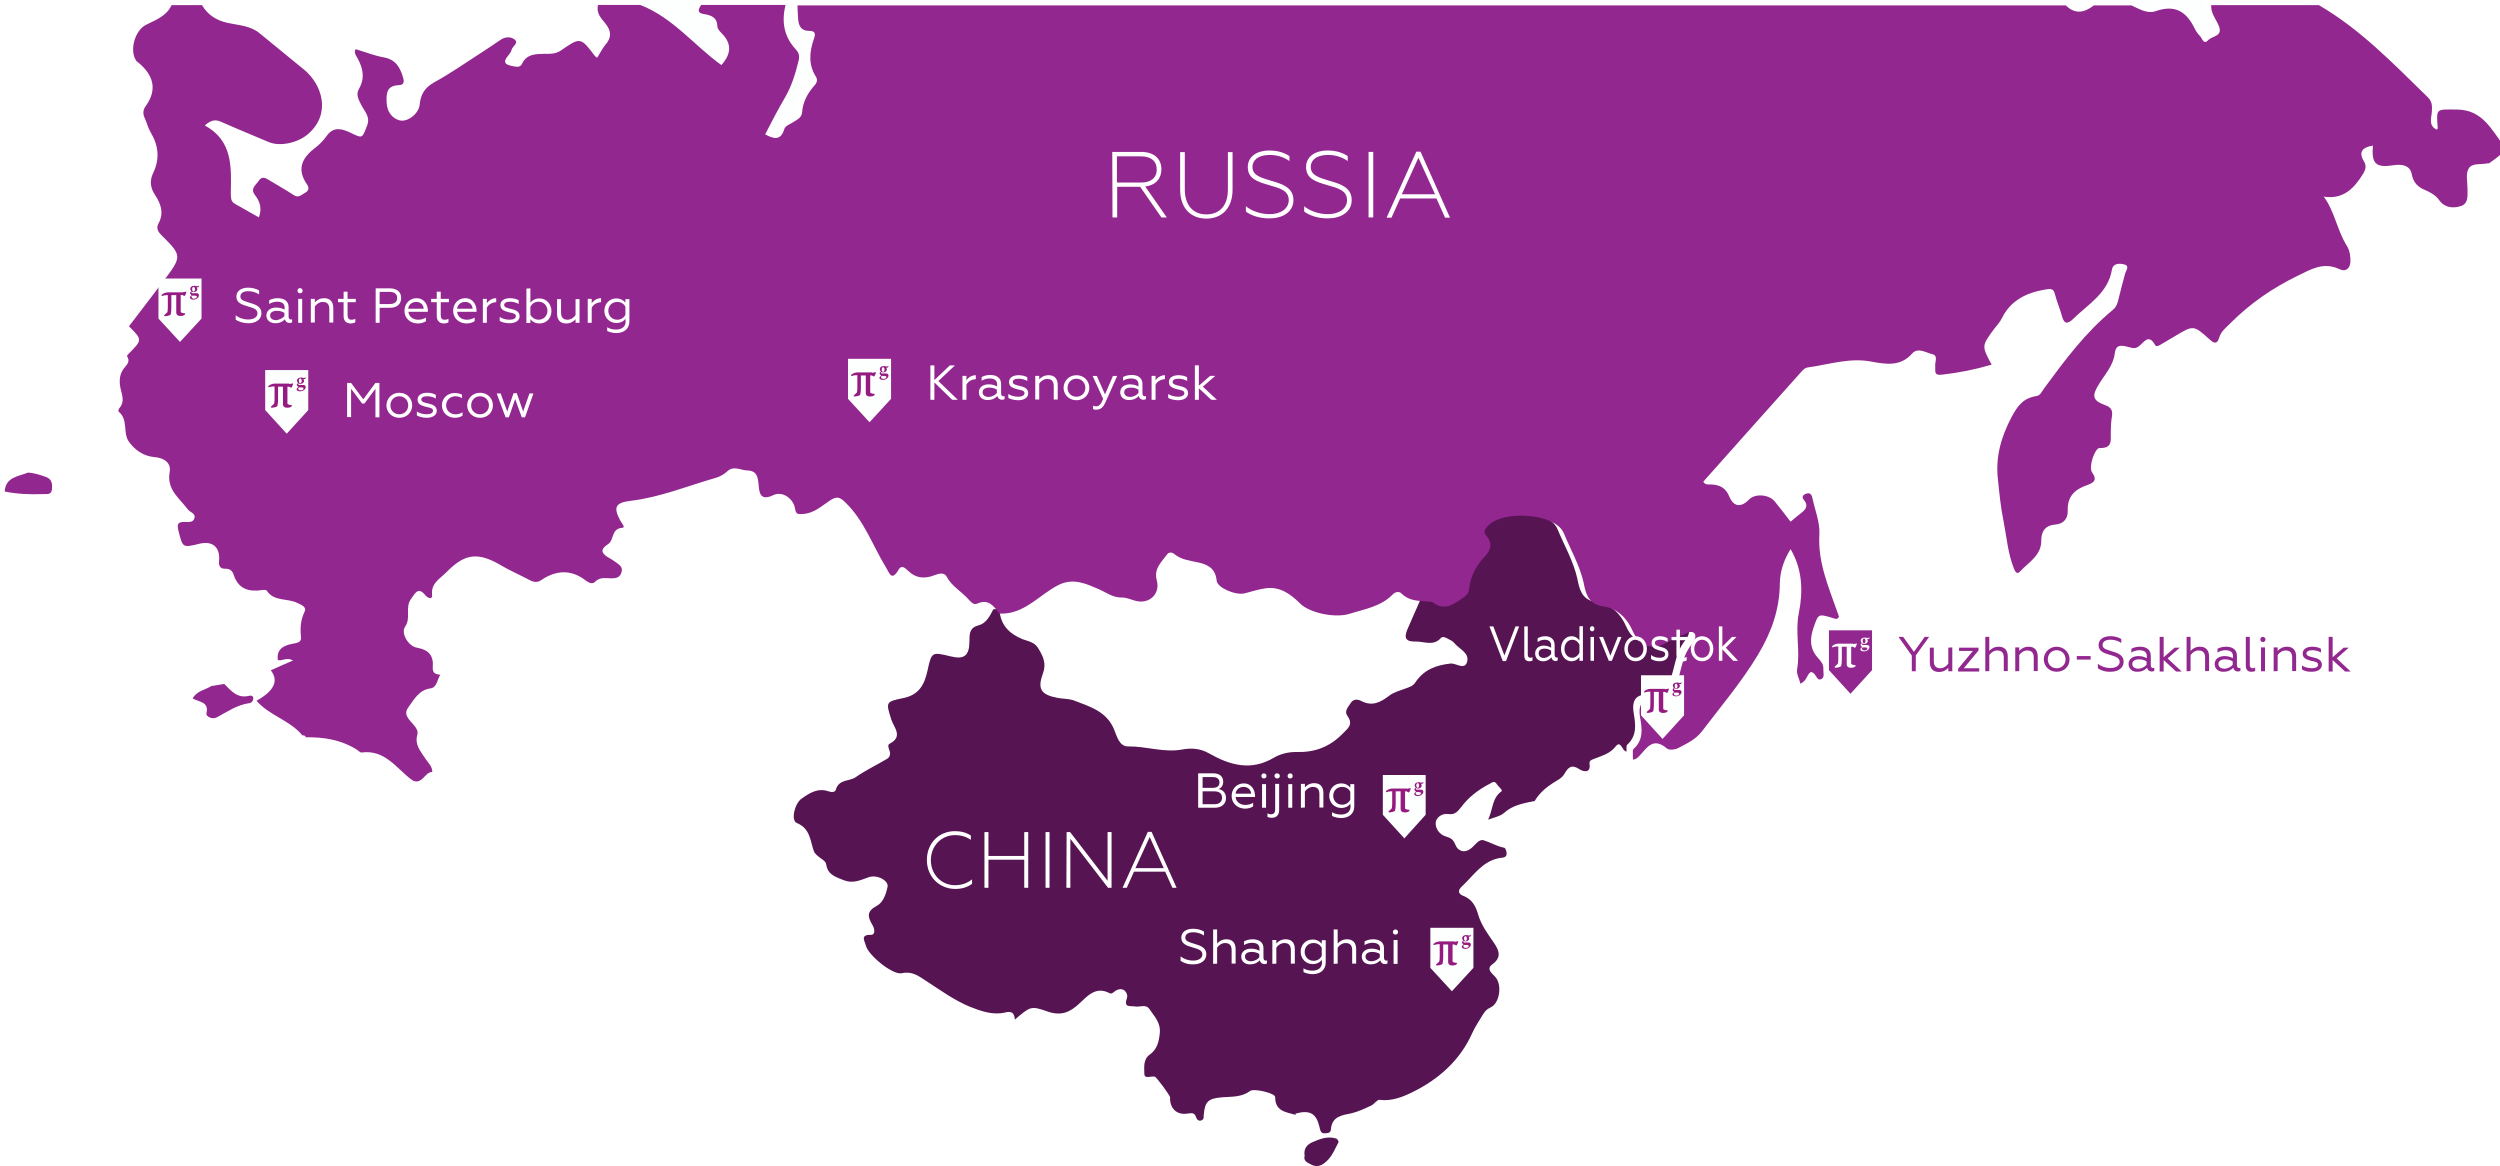 <svg width="1068.1" height="498.18" version="1.1" viewBox="0 0 1068.1 498.18" xml:space="preserve" xmlns="http://www.w3.org/2000/svg"><filter id="dropshadow" height="130%">
  <feGaussianBlur in="SourceAlpha" stdDeviation="3"/> <!-- stdDeviation is how much to blur -->
  <feOffset dx="2" dy="2" result="offsetblur"/> <!-- how much to offset -->
  <feComponentTransfer>
    <feFuncA type="linear" slope="0.5"/> <!-- slope is the opacity of the shadow -->
  </feComponentTransfer>
  <feMerge> 
    <feMergeNode/> <!-- this contains the offset blurred image -->
    <feMergeNode in="SourceGraphic"/> <!-- this contains the element that the filter is applied to -->
  </feMerge>
</filter> <path class="st1" d="m338.2.2c.1 2 .1 4 .3 5.9.2 2.9 1.3 5 4.7 5 2.7 0 2.8 1.3 2 3.5-1.9 5.4-2.4 10.9.9 16.1 1.2 1.9-.2 3.2-1.2 4.4-2.6 3.2-4.5 6.6-4.7 10.7-.1 2.3-1.8 3-3.3 4s-3.8 1.8-4.3 3.2c-1.6 5-4.4 4.5-8.2 2.3 2.8-5.2 5.4-10.5 8.4-15.6s4.6-10.6 6-16.3c.5-2-.3-3.3-1.4-4.5-5.1-5.5-6-11.9-4.3-18.9 1.8.2 3.5.2 5.1.2z" style="fill:#fdfefe"/> <path class="st1" d="m297.2.2c-1.3 1.8-1.9 3.4 1.1 3.9 3.2.5 5.7 1.4 5.8 5.3 0 1 1 2.1 1.8 2.9 4.4 4.4 4.2 8.8-.1 13.6-11.5-8.3-20.6-20.3-34.6-25.7h26z" style="fill:#fdfefe"/> <path class="st1" d="m942.2.2c-.2 3.3 2 5.8 3.2 8.7 2 4.7-2.7 4.4-4.4 6.2-2 2.2-2.6-.6-3.5-1.6s-1.7-2.1-2.3-3.2c-3.4-7.4-8.4-10.6-16.8-7.5-3.4 1.2-7-1-10.3-2.5 11.4-.1 22.7-.1 34.1-.1z" style="fill:#fdfefe"/> <path class="st1" d="m892.2.2c-4 3.1-8 4-12 0h12z" style="fill:#fdfefe"/> <path class="st2" d="m557.4 493.8c-.6-3.1 1.2-4.9 3.3-5.8 3.2-1.4 6.5-2.7 10.1-1.6.5.1 1.2 1.3 1.1 1.5-1.4 2.7-2.6 5.7-4.7 7.8-1.7 1.7-4 3.5-7.1 1.8-1.8-.9-3.3-1.6-2.7-3.7z" style="fill:#561453"/> <g id="China" transform="translate(-582.8 .1)"> <path class="st2" d="m1136.3 476.2c-4-1.2-8.7-1.4-8.7-7.6 0-1.7-9.1-3.8-10.7-2.6-3.6 2.7-7.8 2.4-11.9 2.7-5.9.5-7.4 1.7-7.9 7.4-.1 1 .2 2.1-1.1 2.5-1.2.4-1.9-.5-2.2-1.4-.7-2.2-2-1.7-3.9-1.5-4.5.6-7.4-2.4-7.2-7 0-.8-5.8-8.6-6.5-8.8-1.6-.4-4.5 1.2-4.5-1.3 0-2.7-.6-6.1 2.4-8.2 3-2.2 3.8-5.2 4.2-9 .5-4.7-2.4-7.3-4.5-10.5-1.5-2.1-4.1-.6-6.1-1s-5 .8-3.4-3.7c.6-1.5-1.2-5.2-4.9-3-.8.5-1.6 1.6-2.6 1-5.7-3-9.3 1.1-12.6 4.2-4.3 4.1-8.1 5.7-14 3.6-7.1-2.5-7.3-2-13.8 3.5-.3-2.7-1.1-3.8-4.3-3-5.1 1.2-10.2-.6-15-2.5-6.7-2.8-12.6-7.1-18.6-11-3.1-2-5.9-4.3-10.4-3.3-3.9.9-14.5-7.8-15.4-11.9-.4-1.8-2.6-4.6 2.2-4.5 2.1 0 1.5-2.8.7-4.1-2.1-3.5-2.7-5.9 1.8-8.3 2.7-1.4 3.9-4.9 4.6-8 .6-2.8-4.5-5.5-8.1-4.2-3.4 1.2-6.6 2.8-10.5 1.3-3.5-1.4-6.9-2.3-7.6-6.7-.2-1.4-1.5-2.1-2.6-2.9-1-.8-2.3-1.7-2.7-2.9-1.6-4.5-1.5-9.6-7.3-12-2.6-1.1-.9-8.4 2.1-10.4 3.4-2.4 6.9-4.7 11.5-3.1 1.1.4 2.8.5 3.1-.7 1.3-4.6 5.8-3.5 8.4-5.3 4.3-3 9-5.2 13.5-7.9 1.2-.7 1.6-2.1 1-3.6-.3-.9-.9-2.3 0-2.8 6.1-3.1 1.8-7.1.8-10.4-2.3-7.3-2.5-7.6 4.9-9.1 6.9-1.3 9.3-5.8 10.6-11.9 1.7-7.9 1.9-7.9 9.7-6 6 1.5 8.2-.2 8.2-6.7 0-3.2.1-5.6 4.1-6.6 3-.8 4.7-4 6.1-6.8.9 0 1.7-.1 2.6-.1.3 6.6 4 10.5 9.9 12.9 2.4.9 5.1 1.2 6.7 3.9 2.1 3.5 3.6 6.5 1.9 11-2.4 6.6-.5 8.9 6.5 10.2 2.3.4 4.7.3 6.9 1.1 6.8 2.6 14 4.7 17.1 12.4 1.2 3 2.3 7.3 6 7.2 7.8-.1 15.4 2.8 23.2 1.3 3.8-.7 7.7-.4 11.2 1.6 9 5.1 18 7.8 27.9 1.9 2.7-1.6 6.4-2.5 9.6-2.4 7.8.2 14.1-2.1 19.7-7.8 2.5-2.5 4.6-4 2.1-7.6-1.5-2 .2-3.7 1.3-5.4 1.1-1.9 3-1.8 4.4-1.1 4.8 2.6 8.4.7 12.2-2.2 1.9-1.5 4.5-2.1 6.8-3 1.6-.6 3.2-1 4.2-2.5 3.6-5.5 8.8-7.5 15.1-8.2 2.4-.3 6.3 3.2 7.2-1.1.7-3.6-3.6-5.2-5.6-7.7-.7-.9-1.9-1.3-2.9-1.9-.9-.5-2.1-1-2.8-.2-3.2 3.6-7.2 1.4-10.8 1.5-4.1.1-5.1-1.4-3.5-5.2 2-4.6 4-9.1 6-13.7.7 0 1.5-.2 1.9.2 5.3 4.3 9.4.9 13.6-2.1 1.3-.9 2.1-1.9 2.2-3.6.5-5.5 3.2-10 6.9-14 2.6-2.7 3.1-5.6.6-8.4-1.5-1.7-1.1-2.6.2-4.1 6.2-7.3 29.1-5.9 32.7 2.8 2.9 7 6.8 13.7 8.5 21.2l.3 1.5c1 4.5 2.5 7.9 8.2 8.6 5.8.8 10.1 5 12.4 10.4 2.9 6.6 8.4 8.8 14.7 5 1.9-1.1 3.6-2.4 5.8-2.9 2-.4 4.3-2.7 5.9-1 1.3 1.4-.6 4-1.6 5.3-4.4 5.8-4 13.2-7.3 19.4-1.7 3.2-3.7 3.8-6.7 3.4-6.3-.8-8.6 1.8-7.6 7.8.8 4.8 1.5 9.6-2.8 13.5-.5.5-.2 1.9-.3 2.9-1.9-.1-2.3-5.2-4.7-2.1-2.3 2.9-5.3 3.7-8.3 4.9-1.2.5-3 .8-2.8 2.3.8 4.6-3.1 3.3-4.2 2.5-3.4-2.3-4.9-.9-6.5 1.9-1.1 2-3.2 2.8-5 4-3.1 2-5.8 4.4-7.7 7.6-4.7 1-9.4 1.7-13.2 5.2-1.6 1.4-4.1 1.8-6.7 2.8 2.1-4.4 1.6-9.2 5.7-12.1.7-.5-1.3-2-2-3.1-.9-1.5-1.9-.8-2.9-.2-4.8 2.5-9 5.6-12.3 10-1.4 1.8-2.7 3.4-5.3 3-3.1-.5-5.5 1.7-5.6 3.7-.2 2.3 1.5 5.1 4.4 5.9 2 .6 3.1 1.2 4 3.5 1 2.6 3.8 4 6.9 1.4 1.6-1.3 3.1-3.9 5.2-3.3 2.9.9 5.6 2.6 8.8 3.2.5.1 1.1 1.7 1 2.6-.1 1.8-1.9 1.6-3.1 1.8-7.4 1.4-11.1 7.6-16.1 12.2-1.7 1.6-1.6 3.1.8 4 3.6 1.4 5.2 4.3 6.2 7.8 1.3 4.6 4.1 8.3 6.7 12.1 2.2 3.2 3.6 6.3-.6 9.3-2.7 2-.3 3.7 1.1 5.2 3.2 3.2 2.2 11.5-2 13.3-1.6.7-2.3 1.7-3.1 2.9-1.5 2.6-3.3 5.1-4.5 7.8-5.2 11.7-14.2 19.7-25.2 25.2-4.2 2.1-9.1 4.2-14.5 3.5-1.1-.1-2.2 1.8-3.5 2.4-2.7 1.3-5.5 2.6-8.3 3.3-4.3.9-8.6 1.3-9 7.1-.1 1.5-1.8 1.5-2.8 1.5-1.7 0-1.8-1.7-2.1-2.9-1.4-5.7-4.1-7.2-10.3-5.5.4.5.2.5.1.5z" style="fill:#561453"/> <g> 	<g> 		<path class="st0" d="m978.8 367.3c0-7.2 5.2-12.3 12-12.3 2.6 0 4.9.6 6.8 1.9v1.8c-2-1.3-4.1-2-6.8-2-5.7 0-10.3 4.5-10.3 10.7s4.6 10.7 10.3 10.7c2.9 0 5.3-.9 7.3-2.5v1.9c-2 1.5-4.4 2.2-7.3 2.2-6.7-.1-12-5.2-12-12.4z" style="fill:#ffffff"/> 		<path class="st0" d="m1003.4 355.4h1.7v10.2h15.3v-10.2h1.7v23.8h-1.7v-12h-15.3v12h-1.7z" style="fill:#ffffff"/> 		<path class="st0" d="m1029.5 355.4h1.7v23.8h-1.7z" style="fill:#ffffff"/> 		<path class="st0" d="m1038.5 355.4h1.5l16 20.8v-20.8h1.7v23.8h-1.5l-16.1-20.9v20.9h-1.7z" style="fill:#ffffff"/> 		<path class="st0" d="m1073.2 355.3h1.6l10.7 23.9h-1.8l-3.1-6.9h-13.3l-3.1 6.9h-1.8zm6.8 15.5-6-13.3-6.1 13.3z" style="fill:#ffffff"/> 	</g> </g> </g> <g id="Russia" style="filter:url(#dropshadow)" transform="translate(-582.8 .1)"> <path class="st5" d="m635 150c.2-.3.4-.5.6-.8 6.1-6.1 6.1-6.1.3-11.9 5.4-7.1 10.9-14.2 16.3-21.4 6-8.1 5.9-9.2-1.1-16.2-1.7-1.8-4.1-3.4-2.6-6.3 2.4-4.4 1.1-8.3-1.4-12.1-2-3-2.5-6-.9-9.4 2.9-6 2.4-11.7-1-17.4-1.1-1.8-1.6-4-2.5-6-.9-1.8-.9-3.6.3-5.2 5.2-7.2 3.3-13.3-3-18.6-.3-.2-.6-.4-.8-.6-3.3-4.2-.9-13 3.8-15.5 4.1-2.1 8.9-3.7 11.1-8.5h13c2.5 4.2 6.1 6.5 11 7.6 4.6 1 9.6 1.1 13.6 4.4 6.4 5.3 12.9 10.5 19.3 15.8 7.1 6 11.6 18.3 1.5 27.2-4.2 3.7-11.8 5.6-16.9 3.5-6.7-2.9-13.5-5.6-20.2-8.6-2.4-1.1-4.3-1-7.1 1.5 12.1 6.6 11.3 18 11.1 29.2 0 .5.1 1 .1 1.5 0 1.3.6 2.2 1.7 2.8 3.4 1.9 6.8 3.9 10.2 5.8 1.4-3.8.5-6.8-1.7-9.6-2.1-2.7.4-4.2 1.6-6 1.4-2.3 3.1-1.2 4.7-.2 3.4 2.1 6.9 4 10.2 6.2 2.2 1.5 3.3-.1 4.9-.9 1.8-1 1.8-2.3.8-3.7-4.4-6.4-2.1-11.2 3.4-15.4 2-1.5 3.8-3.4 5.2-5.4 2.9-4 6.6-2.8 9.8-1.3 5.5 2.6 5.1 2.8 7.4-3.1 1.3-3.6-1-5.7-2.3-8.2-1.2-2.4-2.8-4.7-1.2-7.4 2.6-4.6 1.7-8.8-.7-13.1-.5-1-1.6-2.1-.8-3.8 4.1 1.2 8 2.8 12 3.5 5.1.9 7 4.2 8.3 8.6.6 2.1.3 3.2-1.9 3.3-5.2.2-5.3 3.6-5.1 7.6.2 3.8 2.3 6.5 5.4 7.4 3.6 1 8.4-3 8.7-6.7.4-4.2 2-7.1 6-9.4 7.3-4 14.1-8.8 21.1-13.3 2.5-1.6 5-3.3 7.5-5 2-1.4 4.5-1.4 6.1 0 1.6 1.5-1 2.7-1.4 4.2-.2.8-.7 1.6-1.2 2.2-3.3 3.7-1 4.4 2.4 5 1.6.3 2.7.1 3.3-1.3 2-4 5.6-4 9.3-4.1 2.4 0 4.8.2 7.2-1.4 8.4-5.8 8.4-5.8 14.7 2.5.2.2.5.4.8.6 1.2-1.8 2.1-3.8 3.5-5.5 2.7-3.1 2.7-5.8.1-9.1-1.8-2.2-4.1-4.5-3.2-8h18c14 5.4 23.1 17.4 34.7 25.7 4.3-4.8 4.5-9.2.1-13.6-.8-.8-1.8-1.9-1.8-2.9-.1-3.9-2.7-4.8-5.8-5.3-3-.4-2.4-2.1-1.1-3.9h36c-1.7 7-.8 13.4 4.3 18.9 1 1.1 1.8 2.4 1.4 4.5-1.4 5.7-3 11.2-6 16.3s-5.7 10.4-8.4 15.6c3.8 2.1 6.7 2.7 8.2-2.3.4-1.4 2.8-2.2 4.3-3.2s3.1-1.7 3.3-4c.3-4.1 2.1-7.6 4.7-10.7 1-1.2 2.4-2.5 1.2-4.4-3.3-5.2-2.8-10.6-.9-16.1.8-2.2.7-3.5-2-3.5-3.4 0-4.5-2.1-4.7-5-.2-2-.2-4-.3-5.9h541.9c4 4 8 3.1 12 0h16c3.3 1.5 6.8 3.7 10.3 2.5 8.4-3 13.3.2 16.8 7.5.6 1.2 1.4 2.3 2.3 3.2.9 1 1.5 3.8 3.5 1.6 1.7-1.8 6.4-1.5 4.4-6.2-1.2-2.8-3.4-5.3-3.2-8.7h46c17.9 10.4 32 25.2 46.6 39.4 1.8 1.8 1.8 3.6 1.7 5.8-.1 2.8-1.7 6.1 2 8 .2-.2.5-.4.5-.6-.7-8.8-.7-8 8.2-8 11.1.1 14.9 8.9 20.1 15.6 1.5 2-3.4 5.2-6.1 7.2-.2.2-.6.2-1 .2-2.8.6-6.7-.3-8.1 2.4-1.2 2.2-.4 5.5-.4 8.4 0 2.8.5 6.3-2.7 7.4-3.3 1.1-7 .9-9.4-2.5-1.5-2.1-3.7-3.3-6-4.3-3.1-1.3-5-3.1-5.7-6.7-.7-4.1-4.6-4.4-7.8-3.9-7.5 1.2-9.5-.6-8.8-8.4-4.1.7-6.5 2.4-3.8 6.8 1.1 1.8.7 3.4-.3 5.1-3.9 6.4-8.6 11.3-17.1 9.9-.1-.1-.1-.2-.2-.3 0 0-.1 0-.2.1.2 0 .3.1.5.1 4.8 6.4 5.8 14.6 10 21.2 1.3 2.1 1.5 4.5 1.5 6.7-.1 2.6-1.8 4.6-4.7 3.2-6.8-3.2-12.1 0-18 2.9-10.7 5.2-20.2 11.8-28.6 20.2-1.9 1.9-4 3.5-4.8 6.2-.9 3.1-2.4 2.3-4.2.6-6.8-6.1-6.8-6-14.8-1.2-1.9 1.1-3.7 2.2-5.6 3.3-.8.5-2.2 1.4-2.7.5-2.9-5.3-4.9-1-7.2.6-1.8 1.3-3.6.2-5.3-.1-2.7-.6-4.4-.4-4.8 3-.6 5.2-4.2 8.9-6.8 13.2-3.1 5-2.7 6.9 2.7 8.9 2.5.9 3.3 2.2 2.9 4.8-.4 2.3-.5 4.6-.5 7 0 3.3.7 6.7-4.7 6.5-2.1-.1-4.9 8.1-3.3 10.4 2.5 3.5.5 4.5-2.2 5.5-5.2 1.8-8.4 4.8-8.2 10.9.1 3.1-1.5 5.6-5.2 5.9-4.1.3-6.1 2.6-6.1 6.8.1 6.4-5.3 9.2-8.9 13.1-1.5 1.7-2.2.4-2.9-1.4-2.5-6.4-3-13.3-4.3-19.9-1.2-5.8-1.8-11.8-2.4-17.8-1.1-9.5 1.2-17.8 5.7-26.5 2.8-5.3 5.2-8.3 10.8-9.2 1.7-.3 2.2-1.9 3.1-3.1 8.9-12.1 17.8-24.1 29.5-33.7 1.2-1 1.8-2.2 2.2-3.8.9-3.9 2-7.7 3-11.6.4-1.4 2.1-3.4-.3-4-1.8-.5-4.8-.7-5.3 2.2-1.7 10.1-10.1 14.7-16.5 21-2.7 2.6-4 2.1-4.9-1.3-.8-3-2.1-5.9-2.9-9-.6-2.7-1.8-2.6-4.2-2.2-8.1 1.4-14.8 4.6-18.6 12.4-.8 1.6-2.1 3-3.2 4.4-5.4 7.3-5.4 7.3-1.1 15.3-7.1 2.1-14.2 3.5-21.4 4.3-3.5.4-2.5-1.8-2.7-3.7-.2-1.8 1.4-4.5-1.3-5.1s-6.1-3-8.5-.3c-5.1 5.8-11.4 4.6-17.5 3.5-9.4-1.8-18.2 1.3-27.2 2.5-.9.1-1.8.8-2.4 1.5-14.1 15.7-28.1 31.5-42.2 47.3.9 1.6 2.4 1.1 3.6 1.2 3.6.2 6 1.5 7.5 5.1 1.9 4.6 5.1 4.8 8.5 1.3 2.5-2.6 8.4-2.2 10.9.8 2.3 2.8 4.5 5.7 6.8 8.7 1.5-1.2 2.7-2.3 4-3.3 2.1-1.6 4-3.2 1.7-6-1-1.2-.5-2.1.8-2.6 1.7-.7 2.5.2 2.8 1.7 1.1 5.2 3.3 10.5 3 15.6-.7 11.8 3.8 22.1 7.5 32.7.3.9.7 1.8.9 2.5-.9 1.6-1.9.7-2.8.5-6.2-1.8-6-1.8-8.1 4.2-1.6 4.7-1.7 8.9 1.9 12.9 1.2 1.3 2.5 2.8 2.3 4.8-.1 1.4.7 3.4-.8 4.2-1.6.9-2.1-1.1-2.9-2-1.3-1.5-2-1.1-2.9.4-.7 1.2-1.2 2.7-3.2 3.6-.5-2.2-1.8-4.3-1.4-6.2 1.4-7.9-.9-15.9.7-23.8 1.9-9.5 1.6-18.8-3.5-27.5-2.7 4.4-4.5 9.1-4.6 14.8-.1 10.9-3.5 20.6-9.3 30.3-7.1 11.8-15.8 22-24 32.8-2.7 3.5-6.5 5.2-10.1 7.1-1.3.7-3.9 1-4.8.2-6.7-5.7-9.1 1-12.8 4.1-.5.4-1.1.5-1.7.7 0-.6-.1-1.1-.1-1.7.1-1-.2-2.4.3-2.9 4.3-3.8 3.7-8.7 2.8-13.5-1-6 1.3-8.6 7.6-7.8 3.1.4 5.1-.3 6.7-3.4 3.3-6.2 2.9-13.6 7.3-19.4 1-1.3 2.9-3.9 1.6-5.3-1.6-1.7-3.9.6-5.9 1-2.2.4-3.9 1.8-5.8 2.9-6.3 3.7-11.8 1.5-14.7-5-2.3-5.3-6.6-9.6-12.4-10.4-5.6-.8-7.2-4.1-8.2-8.6l-.3-1.5c-1.7-7.5-5.6-14.2-8.5-21.2-3.6-8.7-26.6-10.1-32.7-2.8-1.3 1.5-1.7 2.4-.2 4.1 2.4 2.8 1.9 5.7-.6 8.4-3.7 3.9-6.4 8.5-6.9 14-.2 1.7-.9 2.6-2.2 3.6-4.2 2.9-8.3 6.3-13.6 2.1-.4-.3-1.3-.1-1.9-.2-4-.3-8-.2-11.2-3.4-1-1.1-2.7-.7-3.7.3-5.1 5.3-12.1 6.3-18.7 8.4-5.9 1.8-16.8-.3-21-4.5-4-4-8.5-7.2-14.4-6.5-3.1.4-6.1 1.4-9.2 2.2-3.7 1-11.7-2.3-12-5.4-.5-5.2-3.7-6.9-7.9-7.8-3.5-.8-7.2-1.1-10.2-3.6-1-.8-2.3-.9-3.1.2-2.4 3.3-5.7 6-4.4 11 1.6 5.7-3 10.2-8.7 8.9-2.1-.5-4.2-1.6-6.3-1.5-3.9 0-6.6-2.2-9.8-3.6-5.2-2.2-10.8-5-17.3-1.7-7.6 3.9-13.4 11.2-22.5 12.1-.9 0-1.7.1-2.6.1-2.4-3.2-4.6-6.5-9.5-4.3-1.4.7-2.6-.6-3.7-1.8-3-3.4-7.2-5.6-9.4-9.8-1-1.8-3.2-1.3-5-.6-4.2 1.7-8 1.5-11.4-1.8-1-.9-2.7-2.9-4.1-.5-3 5.2-3.9 1.4-5.4-1-5.7-9.3-9.2-19.9-17.4-27.8-2.6-2.6-4-2.4-6.6-.7-3.5 2.3-6.7 5.4-11.4 5.7-2 .1-3 .3-3.4-2.1-.6-4.4-5.3-7.8-9.2-6-5.8 2.8-6.1-1-6.4-4.5-.3-3.3-.8-5.9-4.9-6-2.9-.1-5.7-2.2-8.5.4-1.3 1.2-3 2.2-4.7 2.7-12.2 3.5-24 8.4-36.7 9.9-6.5.8-7.3 2.8-4.3 8.4.5 1 2.4 3 .9 3.1-4.8.3-3.5 5.2-6 6.9-4.2 2.7-2.5 4.4.7 6.2 1 .5 2 1.3 2.9 1.9 1.4 1 2.7 2 2 4.1-.7 2.2-2.3 2.5-4.3 2.5-2.4 0-4.9-.7-7 1.5-1.2 1.2-2.8.3-4.1-.7-6.2-4.7-12.5-4.3-18.8-.1-1.7 1.2-3.3 1-5.1 0-4.1-2.2-8.4-4-12.4-6.4-10.7-6.3-16.1-4-23.3 3.3-2.8 2.8-6.4 4.5-5.9 9.5.2 2.2-1.8 1.3-2.7.3-3.1-3.8-4.2-1.6-6.3 1.4-2.7 3.8.1 8.1-2.5 11.8-2 2.8 1.4 8.4 4.9 9 5.1.9 7.3 3.3 6.9 8.3-.2 2.7 1.3 3.1 3.2 3.3-1.3 2-1.4 5.4-4.1 5.8-5 .7-6.9 4.5-9.4 7.9-1.4 1.9-1.4 3.2 0 5.2 1.5 2.1 4.4 4.1 3.7 6.7-1.2 4.3 1.3 6.9 3.2 9.9 1.2 1.9 3.2 3.5 3.2 6-1.9.1-2.8 1.6-4 2.7-1.5 1.5-3.1 1.9-4.9.6-6.5-4.9-11.3-12.9-21.3-11.6-.7.1-1.6-1-2.5-1.5-6.6-4-13.8-5.1-21.4-5h.1c-.3-.7-.8-.9-1.5-.8-5.3-6.5-14.1-8.4-19.6-14.8 7.5-4.2 9.6-8.5 6.1-13 3-1.4 6-2.7 9.5-4.2-2.8-1.6-4.6.4-6.5-.2-.6-4.6 2.4-6.2 6.1-6.9 1.9-.4 4.1-.5 3.8-2.9-.4-3.9-.2-7.3 1.6-11 .9-1.8-1.4-2.8-3.2-3.6-4.2-2.1-9.9-.5-13-5.2-.2-.4-1.3-.4-1.9-.3-5.8.9-10.3-.4-12.3-6.6-.5-1.6-1.6-2.5-3.4-2.5-2.5.1-3-1.3-2.8-3.5.5-5.7-2.8-8.5-8.3-7.2-7.4 1.8-7.2 1.8-9.1-5.7-.7-2.9 0-3.6 2.7-3.6 1.6 0 3.7.4 4.2-1.7.5-2-1.9-2.4-2.8-3.6-3.6-4.8-9.2-8.5-7.8-16.1.7-3.8-2.4-6-6.5-6.3-4.7-.4-8.4-3-11-6.7s-.1-9.3-4.3-12.7c-.2-.2-.1-1.1.2-1.4 2.5-2.7 1.3-5.6.6-8.5-.7-3.4-.5-6.5 2-9.3 1.1-1.2 2.1-2.7.7-4.6z" style="fill:#92278f"/> <path class="st5" d="m671.1 291c1.8-.3 3.7-.6 5.5-.9 2.9 2.9 5.6 6.3 10.5 5.1.7-.2 1.8-.2 1.9.9s-.7 2.1-1.6 2.2c-5.3.7-9.5 3.7-14 6.1-1.9 1-4.7-.4-4.4-1.7 1.2-5.1-3.2-4.8-5.9-6.4 1.8-3.3 5.4-3.6 8-5.3z" style="fill:#92278f"/> <path class="st5" d="m592.8 199.8c2.7.2 5.2 1 7.7 1.9 2.6 1 2.7 3.1 2.5 5.3-.3 2.5-2.3 1.9-3.9 2-5.5.2-10.9 0-16.3-1.1.4-6.3 5.9-6.4 10-8.1z" style="fill:#92278f"/> <g> 	<path class="st0" d="m1056 62.8h12.4c5.5 0 8.6 3 8.6 7.4 0 4-2.4 6.8-6.9 7.4l9.2 13.2h-2.3l-9.1-13.1h-9.8v13.1h-2zm12.3 13.1c4.2 0 6.7-2 6.7-5.6s-2.5-5.6-6.7-5.6h-10.3v11.2z" style="fill:#ffffff"/> 	<path class="st0" d="m1085 78.9v-16h2v16c0 6.7 3.6 10.6 9.2 10.6 5.7 0 9.2-3.8 9.2-10.6v-16h2v16c0 8.1-4.7 12.4-11.2 12.4s-11.2-4.3-11.2-12.4z" style="fill:#ffffff"/> 	<path class="st0" d="m1113.1 88.3v-2.3c1.8 1.6 5.7 3.4 10.1 3.4 4.7 0 8.2-2.3 8.2-6 0-4.1-3.8-5.1-8.4-6.4-5.2-1.5-9.1-2.8-9.1-7.8 0-3.8 3.1-7 9.3-7 3.4 0 6.3.9 8.5 2.4v2.1c-2.3-1.6-5.1-2.6-8.4-2.6-5.2 0-7.4 2.4-7.4 5.1 0 3.7 3.6 4.6 8.2 6 4.5 1.3 9.3 2.8 9.3 8.2 0 5.2-4.8 7.8-10.1 7.8-4.4.1-8.3-1.4-10.2-2.9z" style="fill:#ffffff"/> 	<path class="st0" d="m1138 88.3v-2.3c1.8 1.6 5.7 3.4 10.1 3.4 4.7 0 8.2-2.3 8.2-6 0-4.1-3.8-5.1-8.4-6.4-5.2-1.5-9.1-2.8-9.1-7.8 0-3.8 3.1-7 9.3-7 3.4 0 6.3.9 8.5 2.4v2.1c-2.3-1.6-5.1-2.6-8.4-2.6-5.2 0-7.4 2.4-7.4 5.1 0 3.7 3.6 4.6 8.2 6 4.5 1.3 9.3 2.8 9.3 8.2 0 5.2-4.8 7.8-10.1 7.8-4.4.1-8.2-1.4-10.2-2.9z" style="fill:#ffffff"/> 	<path class="st0" d="m1165.5 62.8h2v28h-2z" style="fill:#ffffff"/> 	<path class="st0" d="m1185.9 62.7h1.8l12.6 28.2h-2.1l-3.7-8.2h-15.5l-3.7 8.2h-2.1zm8 18.2-7.1-15.6-7.1 15.6z" style="fill:#ffffff"/> </g> <g> 	<path class="st0" d="m980 160.3 6.6-6.3h2.2l-7.1 6.7 8.3 8h-2.4l-7.6-7.4v7.4h-1.7v-14.7h1.7z" style="fill:#ffffff"/> 	<path class="st0" d="m992 158.5h1.7v1.9c.9-1.4 2.5-2.2 4-2.2v1.7c-1.7.1-3.3.9-4 2.4v6.4h-1.7z" style="fill:#ffffff"/> 	<path class="st0" d="m999 165.5c0-2.2 1.9-3.4 4.2-3.4 1.7 0 2.8.5 3.6.9v-.9c0-1.9-1.4-2.5-3.3-2.5-1.3 0-2.6.5-3.3 1v-1.6c.7-.4 1.9-.9 3.7-.9 2.6 0 4.6 1.2 4.6 3.8v4c0 .9.4 1.3.9 1.3.2 0 .4 0 .6-.1v1.3c-.3.2-.7.3-1.1.3-.9 0-1.7-.5-2-1.6-.8.9-2.1 1.7-4.1 1.7-2 .1-3.8-1.1-3.8-3.3zm7.7.3v-1.4c-.7-.5-1.8-.9-3.2-.9-1.8 0-2.9.7-2.9 2 0 1.4 1.3 2 2.6 2 1.6-.1 2.9-.9 3.5-1.7z" style="fill:#ffffff"/> 	<path class="st0" d="m1011.6 167.9v-1.7c.7.5 2.2 1.2 4.2 1.2 1.7 0 2.7-.6 2.7-1.5 0-1.2-1.4-1.3-3.1-1.7-2.2-.6-3.5-1.2-3.5-3.1 0-1.7 1.5-2.9 4.1-2.9 1.3 0 2.8.3 3.7.9v1.6c-.9-.6-2.3-1-3.7-1-1.7 0-2.5.6-2.5 1.4 0 1 1.3 1.3 3 1.7 2 .4 3.6 1.2 3.6 3.1s-1.8 3-4.3 3c-1.7 0-3.4-.5-4.2-1z" style="fill:#ffffff"/> 	<path class="st0" d="m1023.1 168.7v-10.2h1.7v1.5c.8-.9 2.1-1.8 4-1.8 2.6 0 3.9 1.6 3.9 4.2v6.2h-1.7v-5.8c0-2.6-1.6-3-2.8-3-1.4 0-2.8 1-3.4 2v6.8h-1.7z" style="fill:#ffffff"/> 	<path class="st0" d="m1046.2 163.6c0 2.9-2.2 5.3-5.5 5.3s-5.5-2.5-5.5-5.3 2.2-5.4 5.5-5.4 5.5 2.5 5.5 5.4zm-1.7 0c0-2.2-1.6-3.9-3.8-3.9s-3.8 1.7-3.8 3.9 1.6 3.8 3.8 3.8 3.8-1.6 3.8-3.8z" style="fill:#ffffff"/> 	<path class="st0" d="m1047.8 172.7v-1.5c.4.2.8.3 1.4.3 1.3 0 2.1-1.1 2.9-3.2l-4.5-9.8h1.8l3.5 7.9 3.4-7.9h1.8l-5 11.3c-.9 2-2 3.1-3.7 3.1-.6.1-1.2 0-1.6-.2z" style="fill:#ffffff"/> 	<path class="st0" d="m1059.4 165.5c0-2.2 1.9-3.4 4.2-3.4 1.7 0 2.8.5 3.6.9v-.9c0-1.9-1.4-2.5-3.3-2.5-1.3 0-2.6.5-3.3 1v-1.6c.7-.4 1.9-.9 3.7-.9 2.6 0 4.6 1.2 4.6 3.8v4c0 .9.4 1.3.9 1.3.2 0 .4 0 .6-.1v1.3c-.3.2-.7.3-1.1.3-.9 0-1.7-.5-2-1.6-.8.9-2.1 1.7-4.1 1.7-2 .1-3.8-1.1-3.8-3.3zm7.8.3v-1.4c-.7-.5-1.8-.9-3.2-.9-1.8 0-2.9.7-2.9 2 0 1.4 1.3 2 2.6 2 1.6-.1 2.8-.9 3.5-1.7z" style="fill:#ffffff"/> 	<path class="st0" d="m1072.8 158.5h1.7v1.9c.9-1.4 2.5-2.2 4-2.2v1.7c-1.7.1-3.3.9-4 2.4v6.4h-1.7z" style="fill:#ffffff"/> 	<path class="st0" d="m1079.9 167.9v-1.7c.7.5 2.2 1.2 4.2 1.2 1.7 0 2.7-.6 2.7-1.5 0-1.2-1.4-1.3-3.1-1.7-2.2-.6-3.5-1.2-3.5-3.1 0-1.7 1.5-2.9 4.1-2.9 1.3 0 2.8.3 3.7.9v1.6c-.9-.6-2.3-1-3.7-1-1.7 0-2.5.6-2.5 1.4 0 1 1.3 1.3 3 1.7 2 .4 3.6 1.2 3.6 3.1s-1.8 3-4.3 3c-1.7 0-3.4-.5-4.2-1z" style="fill:#ffffff"/> 	<path class="st0" d="m1093.1 162.6 4.7-4.1h2.2l-5.3 4.6 6 5.6h-2.4l-5.3-4.9v4.9h-1.7v-14.7h1.7v8.6z" style="fill:#ffffff"/> </g> <g> 	<polygon class="st1" points="952.3 178.3 943.1 168.3 943.1 151.2 961.5 151.2 961.5 168.3" style="fill:#fdfefe"/> 	<g> 		<path class="st6" d="m959.4 155c.1.1.3.4.3.7 0 .8-.7 1.3-1.6 1.3-.3 0-.6-.1-.8-.2-.1.1-.1.2-.1.3 0 .2.2.4.4.4.5 0 1.2-.1 2 0 .3 0 .4.1.6.3.1.1.2.4.2.6 0 .5-.3.9-.8 1.3-.4.3-.9.5-1.6.5-.9 0-1.5-.4-1.5-.9 0-.1.1-.3.2-.4l.6-.6c-.2-.1-.3-.2-.5-.4-.1-.2-.2-.4-.2-.6s.4-.5.6-.7c-.3-.2-.5-.5-.5-1 0-.8.7-1.3 1.7-1.3.3 0 .5 0 .7.1.3 0 .4.1.7.1l.7-.3v.1l-.5.7zm-1.3 3.5c-.5 0-.6 0-.7.1s-.2.3-.2.4c0 .5.5.8 1.1.8s1.2-.3 1.2-.8c0-.2-.1-.4-.4-.4-.3-.1-.5-.1-1-.1zm0-3.7c-.5 0-.6.6-.6 1s.2 1 .6 1 .6-.5.6-1c0-.4-.1-1-.6-1z" style="fill:#951b81"/> 		<path class="st6" d="m953.4 157.2 1.5-.3h.1c0 .6-.4 1.5-.7 1.8l-.1.1c-.2-.1-.6-.4-1-.5h-.6v7.3c.1.2.6.5 1.9.6l-.1.5c-.4.4-1 .6-2 .6-1.1 0-1.7-.6-1.7-1.4v-7.6h-2.1v5.1c0 1.9-.2 2.9-.3 3.2-.4.4-1.6.7-2.6.7l-.2-.4c.4-.4 1.1-1 1.4-1.3.1-.3.2-.9.2-2.2v-5.2h-.6c-.8 0-1.6.3-2 .4l-.1-.4c.2-.4 1.3-1.2 2.9-1.2h6.1z" style="fill:#951b81"/> 	</g> </g> <g transform="matrix(.876 0 0 1 208.08 -21.175)" style="stroke-width:1.069"> 	<path class="st0" d="m1151.9 286.7h1.9l5.4 12.4 5.4-12.4h1.8l-6.4 14.8h-1.6z" style="fill:#ffffff;stroke-width:1.069"/> 	<path class="st0" d="m1168.9 299.1v-12.4h1.7v12c0 1 .5 1.4 1.3 1.4.3 0 .7-.1 1-.3v1.5c-.4.2-1 .3-1.5.3-1.3 0-2.5-.5-2.5-2.5z" style="fill:#ffffff;stroke-width:1.069"/> 	<path class="st0" d="m1174.2 298.3c0-2.2 1.9-3.4 4.2-3.4 1.7 0 2.8.5 3.6.9v-.9c0-1.9-1.4-2.5-3.3-2.5-1.3 0-2.6.5-3.3 1v-1.6c.7-.4 1.9-.9 3.7-.9 2.6 0 4.6 1.2 4.6 3.8v4c0 .9.4 1.3.9 1.3.2 0 .4 0 .6-.1v1.3c-.3.2-.7.3-1.1.3-.9 0-1.7-.5-2-1.6-.8.9-2.1 1.7-4.1 1.7s-3.8-1.2-3.8-3.3zm7.8.2v-1.4c-.7-.5-1.8-.9-3.2-.9-1.8 0-2.9.7-2.9 2 0 1.4 1.3 2 2.6 2 1.5-.1 2.8-.9 3.5-1.7z" style="fill:#ffffff;stroke-width:1.069"/> 	<path class="st0" d="m1197.5 286.7v14.7h-1.7v-1.6c-.8 1-2.1 1.8-3.9 1.8-3 0-5.1-2.5-5.1-5.3 0-2.9 2-5.4 5.1-5.4 1.8 0 3.1.8 3.9 1.8v-6.1h1.7zm-1.7 7.9c-.6-1.3-1.9-2.2-3.5-2.2-2.2 0-3.8 1.7-3.8 3.9s1.6 3.8 3.8 3.8c1.5 0 2.9-1 3.5-2.2z" style="fill:#ffffff;stroke-width:1.069"/> 	<path class="st0" d="m1202 286.6c.6 0 1.1.5 1.1 1.1 0 .7-.5 1.1-1.1 1.1-.7 0-1.1-.5-1.1-1.1s.5-1.1 1.1-1.1zm-.8 4.6h1.7v10.2h-1.7z" style="fill:#ffffff;stroke-width:1.069"/> 	<path class="st0" d="m1205.4 291.2h1.9l3.6 8 3.6-8h1.8l-4.7 10.2h-1.5z" style="fill:#ffffff;stroke-width:1.069"/> 	<path class="st0" d="m1228.7 296.3c0 2.9-2.2 5.3-5.5 5.3s-5.5-2.5-5.5-5.3 2.2-5.4 5.5-5.4 5.5 2.5 5.5 5.4zm-1.7 0c0-2.2-1.6-3.9-3.8-3.9s-3.8 1.7-3.8 3.9 1.6 3.8 3.8 3.8c2.1 0 3.8-1.6 3.8-3.8z" style="fill:#ffffff;stroke-width:1.069"/> 	<path class="st0" d="m1230.7 300.6v-1.7c.7.5 2.2 1.2 4.2 1.2 1.7 0 2.7-.6 2.7-1.5 0-1.2-1.4-1.3-3.1-1.7-2.2-.6-3.5-1.2-3.5-3.1 0-1.7 1.5-2.9 4.1-2.9 1.3 0 2.8.3 3.7.9v1.6c-.9-.6-2.3-1-3.7-1-1.7 0-2.5.6-2.5 1.4 0 1 1.3 1.3 3 1.7 2 .4 3.6 1.2 3.6 3.1s-1.8 3-4.3 3c-1.8 0-3.4-.5-4.2-1z" style="fill:#ffffff;stroke-width:1.069"/> 	<path class="st0" d="m1243.1 298.5v-5.9h-2.4v-1.4h2.4v-3.1h1.7v3.1h3.5v1.4h-3.5v5.4c0 1.5.5 2.1 1.7 2.1.7 0 1.3-.2 1.6-.4v1.5c-.4.3-1.3.5-2.1.5-2-.1-2.9-1.3-2.9-3.2z" style="fill:#ffffff;stroke-width:1.069"/> 	<path class="st0" d="m1261.1 296.3c0 2.9-2.2 5.3-5.5 5.3s-5.5-2.5-5.5-5.3 2.2-5.4 5.5-5.4 5.5 2.5 5.5 5.4zm-1.7 0c0-2.2-1.6-3.9-3.8-3.9s-3.8 1.7-3.8 3.9 1.6 3.8 3.8 3.8 3.8-1.6 3.8-3.8z" style="fill:#ffffff;stroke-width:1.069"/> 	<path class="st0" d="m1265.5 295.3 4.7-4.1h2.2l-5.2 4.6 6 5.6h-2.4l-5.3-4.9v4.9h-1.7v-14.7h1.7z" style="fill:#ffffff;stroke-width:1.069"/> </g> 	<g> 	<polygon class="st1" points="1291.1 313.6 1281.9 303.5 1281.9 286.4 1300.3 286.4 1300.3 303.5" style="fill:#fdfefe"/> 	<g> 		<path class="st6" d="m1298.2 290.2c.1.1.3.4.3.7 0 .8-.7 1.3-1.6 1.3-.3 0-.6-.1-.8-.2-.1.1-.1.2-.1.3 0 .2.2.4.4.4.5 0 1.2-.1 2 0 .3 0 .4.1.6.3.1.1.2.4.2.6 0 .5-.3.9-.8 1.3-.4.3-.9.5-1.6.5-.9 0-1.5-.4-1.5-.9 0-.1.1-.3.2-.4l.6-.6c-.2-.1-.3-.2-.5-.4-.1-.2-.2-.4-.2-.6s.4-.5.6-.7c-.3-.2-.5-.5-.5-1 0-.8.7-1.3 1.7-1.3.3 0 .5 0 .7.1.3 0 .4.1.7.1l.7-.3v.1l-.3.6zm-1.4 3.6c-.5 0-.6 0-.7.1s-.2.3-.2.4c0 .5.5.8 1.1.8s1.2-.3 1.2-.8c0-.2-.1-.4-.4-.4-.2-.1-.4-.1-1-.1zm.1-3.8c-.5 0-.6.6-.6 1s.2 1 .6 1 .6-.5.6-1c0-.4-.2-1-.6-1z" style="fill:#951b81"/> 		<path class="st6" d="m1292.2 292.4 1.5-.3h.1c0 .6-.4 1.5-.7 1.8l-.1.1c-.2-.1-.6-.4-1-.5h-.6v7.3c.1.2.6.5 1.9.6l-.1.5c-.4.4-1 .6-2 .6-1.1 0-1.7-.6-1.7-1.4v-7.6h-2.1v5.1c0 1.9-.2 2.9-.3 3.2-.4.4-1.6.7-2.6.7l-.2-.4c.4-.4 1.1-1 1.4-1.3.1-.3.2-.9.2-2.2v-5.2h-.6c-.8 0-1.6.3-2 .4l-.1-.4c.2-.4 1.3-1.2 2.9-1.2h6.1z" style="fill:#951b81"/> 	</g> </g> <g> 	<path class="st0" d="m681.5 134.5v-1.9c1 .9 3.1 1.8 5.4 1.8 2.2 0 3.9-1 3.9-2.6 0-1.8-1.7-2.3-4.1-3-2.7-.8-4.9-1.5-4.9-4.2 0-2.2 1.8-3.8 5.1-3.8 1.8 0 3.4.5 4.6 1.2v1.7c-1.2-.8-2.8-1.4-4.6-1.4-2.5 0-3.4 1.1-3.4 2.3 0 1.7 2 2 4.1 2.7 2.4.7 4.9 1.6 4.9 4.4s-2.5 4.3-5.5 4.3c-2.3 0-4.3-.7-5.5-1.5z" style="fill:#ffffff"/> 	<path class="st0" d="m694.6 132.7c0-2.2 1.9-3.4 4.2-3.4 1.7 0 2.8.5 3.6.9v-.9c0-1.9-1.4-2.5-3.3-2.5-1.3 0-2.6.5-3.3 1v-1.6c.7-.4 1.9-.9 3.7-.9 2.6 0 4.6 1.2 4.6 3.8v4c0 .9.4 1.3.9 1.3.2 0 .4 0 .6-.1v1.3c-.3.2-.7.3-1.1.3-.9 0-1.7-.5-2-1.6-.8.9-2.1 1.7-4.1 1.7s-3.8-1.2-3.8-3.3zm7.7.3v-1.4c-.7-.5-1.8-.9-3.2-.9-1.8 0-2.9.7-2.9 2 0 1.4 1.3 2 2.6 2 1.6-.2 2.9-1 3.5-1.7z" style="fill:#ffffff"/> 	<path class="st0" d="m709 121c.6 0 1.1.5 1.1 1.1 0 .7-.5 1.1-1.1 1.1-.7 0-1.1-.5-1.1-1.1s.4-1.1 1.1-1.1zm-.8 4.6h1.7v10.2h-1.7z" style="fill:#ffffff"/> 	<path class="st0" d="m713.6 135.8v-10.2h1.7v1.5c.8-.9 2.1-1.8 4-1.8 2.6 0 3.9 1.6 3.9 4.2v6.2h-1.7v-5.8c0-2.6-1.6-3-2.8-3-1.4 0-2.8 1-3.4 2v6.8h-1.7z" style="fill:#ffffff"/> 	<path class="st0" d="m727.6 132.9v-5.9h-2.4v-1.4h2.4v-3.1h1.7v3.1h3.5v1.4h-3.5v5.4c0 1.5.5 2.1 1.7 2.1.7 0 1.3-.2 1.6-.4v1.5c-.4.3-1.3.5-2.1.5-2-.1-2.9-1.3-2.9-3.2z" style="fill:#ffffff"/> 	<path class="st0" d="m741.3 121.1h6.2c3 0 4.7 1.7 4.7 4.1 0 2.5-1.7 4.2-4.7 4.2h-4.5v6.4h-1.7zm6 6.7c2 0 3.2-.9 3.2-2.6s-1.2-2.6-3.2-2.6h-4.3v5.2z" style="fill:#ffffff"/> 	<path class="st0" d="m753.6 130.7c0-3 2.1-5.4 5.2-5.4 3.4 0 4.8 3 4.8 5.3v.5h-8.3c.2 2.1 1.9 3.4 4.2 3.4 1.3 0 2.4-.4 3.3-.9v1.5c-.8.6-2.1 1-3.6 1-3.2-.1-5.6-2.2-5.6-5.4zm8.2-.9c0-1.2-.9-2.9-3.2-2.9-2.1 0-3.3 1.5-3.4 2.9z" style="fill:#ffffff"/> 	<path class="st0" d="m767.4 132.9v-5.9h-2.4v-1.4h2.4v-3.1h1.7v3.1h3.5v1.4h-3.5v5.4c0 1.5.5 2.1 1.7 2.1.7 0 1.3-.2 1.6-.4v1.5c-.4.3-1.3.5-2.1.5-1.9-.1-2.9-1.3-2.9-3.2z" style="fill:#ffffff"/> 	<path class="st0" d="m774.4 130.7c0-3 2.1-5.4 5.2-5.4 3.4 0 4.8 3 4.8 5.3v.5h-8.3c.2 2.1 1.9 3.4 4.2 3.4 1.3 0 2.4-.4 3.3-.9v1.5c-.8.6-2.1 1-3.6 1-3.1-.1-5.6-2.2-5.6-5.4zm8.3-.9c0-1.2-.9-2.9-3.2-2.9-2.1 0-3.3 1.5-3.4 2.9z" style="fill:#ffffff"/> 	<path class="st0" d="m787.1 125.6h1.7v1.9c.9-1.4 2.5-2.2 4-2.2v1.7c-1.7.1-3.3.9-4 2.4v6.4h-1.7z" style="fill:#ffffff"/> 	<path class="st0" d="m794.3 135v-1.7c.7.5 2.2 1.2 4.2 1.2 1.7 0 2.7-.6 2.7-1.5 0-1.2-1.4-1.3-3.1-1.7-2.2-.6-3.5-1.2-3.5-3.1 0-1.7 1.5-2.9 4.1-2.9 1.3 0 2.8.3 3.7.9v1.6c-.9-.6-2.3-1-3.7-1-1.7 0-2.5.6-2.5 1.4 0 1 1.3 1.3 3 1.7 2 .4 3.6 1.2 3.6 3.1s-1.8 3-4.3 3c-1.8 0-3.5-.5-4.2-1z" style="fill:#ffffff"/> 	<path class="st0" d="m807.4 121.1v6.1c.8-1 2.1-1.8 3.9-1.8 3 0 5.1 2.5 5.1 5.4s-2 5.3-5.1 5.3c-1.8 0-3.1-.8-3.9-1.8v1.6h-1.7v-14.7zm0 11.2c.5 1.2 1.9 2.2 3.5 2.2 2.2 0 3.8-1.7 3.8-3.8 0-2.2-1.6-3.9-3.8-3.9-1.6 0-2.9.9-3.5 2.2z" style="fill:#ffffff"/> 	<path class="st0" d="m828.4 125.6v10.2h-1.7v-1.5c-.8.9-2.1 1.8-4 1.8-2.6 0-3.9-1.6-3.9-4.2v-6.2h1.7v5.8c0 2.6 1.6 3 2.8 3 1.4 0 2.8-1 3.4-2v-6.8h1.7z" style="fill:#ffffff"/> 	<path class="st0" d="m831.9 125.6h1.7v1.9c.9-1.4 2.5-2.2 4-2.2v1.7c-1.7.1-3.3.9-4 2.4v6.4h-1.7z" style="fill:#ffffff"/> 	<path class="st0" d="m848 134.1c-.7 1-2 1.8-3.9 1.8-3 0-5.1-2.4-5.1-5.2 0-2.9 2.1-5.3 5.1-5.3 1.8 0 3.1.8 3.9 1.8v-1.5h1.7v9.5c0 3.4-2.6 5-5.6 5-1.4 0-3-.4-3.9-.9v-1.6c1.1.7 2.4 1 3.8 1 2.2 0 4.1-1 4.1-3.5zm0-5.1c-.6-1.3-1.9-2.1-3.5-2.1-2.2 0-3.8 1.6-3.8 3.8 0 2.1 1.6 3.8 3.8 3.8 1.6 0 2.9-.9 3.5-2.1z" style="fill:#ffffff"/> </g> <g> 	<polygon class="st1" points="657.7 144 648.5 134 648.5 116.9 666.9 116.9 666.9 134" style="fill:#fdfefe"/> 	<g> 		<path class="st6" d="m664.8 120.7c.1.1.3.4.3.7 0 .8-.7 1.3-1.6 1.3-.3 0-.6-.1-.8-.2-.1.1-.1.2-.1.3 0 .2.2.4.4.4.5 0 1.2-.1 2 0 .3 0 .4.1.6.3.1.1.2.4.2.6 0 .5-.3.9-.8 1.3-.4.3-.9.5-1.6.5-.9 0-1.5-.4-1.5-.9 0-.1.1-.3.2-.4l.6-.6c-.2-.1-.3-.2-.5-.4-.1-.2-.2-.4-.2-.6s.4-.5.6-.7c-.3-.2-.5-.5-.5-1 0-.8.7-1.3 1.7-1.3.3 0 .5 0 .7.1.3 0 .4.1.7.1l.7-.3v.1l-.3.6zm-1.3 3.5c-.5 0-.6 0-.7.1s-.2.3-.2.4c0 .5.5.8 1.1.8s1.2-.3 1.2-.8c0-.2-.1-.4-.4-.4-.3-.1-.5-.1-1-.1zm0-3.7c-.5 0-.6.6-.6 1s.2 1 .6 1 .6-.5.6-1c0-.4-.1-1-.6-1z" style="fill:#951b81"/> 		<path class="st6" d="m658.8 122.8 1.5-.3h.1c0 .6-.4 1.5-.7 1.8l-.1.1c-.2-.1-.6-.4-1-.5h-.6v7.3c.1.2.6.5 1.9.6l-.1.5c-.4.4-1 .6-2 .6-1.1 0-1.7-.6-1.7-1.4v-7.5h-2.1v5.1c0 1.9-.2 2.9-.3 3.2-.4.4-1.6.7-2.6.7l-.2-.4c.4-.4 1.1-1 1.4-1.3.1-.3.2-.9.2-2.2v-5.1h-.6c-.8 0-1.6.3-2 .4l-.1-.4c.2-.4 1.3-1.2 2.9-1.2z" style="fill:#951b81"/> 	</g> </g> <g> <g> 	<polygon class="st1" points="694.1 173.1 694.1 156 712.5 156 712.5 173.1 703.3 183.2" style="fill:#fdfefe"/> 	<g> 		<path class="st6" d="m710.4 159.9c.1.1.3.4.3.7 0 .8-.7 1.3-1.6 1.3-.3 0-.6-.1-.8-.2-.1.1-.1.2-.1.3 0 .2.2.4.4.4.5 0 1.2-.1 2 0 .3 0 .4.1.6.3.1.1.2.4.2.6 0 .5-.3.9-.8 1.3-.4.3-.9.5-1.6.5-.9 0-1.5-.4-1.5-.9 0-.1.1-.3.2-.4l.6-.6c-.2-.1-.3-.2-.5-.4-.1-.2-.2-.4-.2-.6s.4-.5.6-.7c-.3-.2-.5-.5-.5-1 0-.8.7-1.3 1.7-1.3.3 0 .5 0 .7.1.3 0 .4.1.7.1l.7-.3v.1l-.3.6zm-1.3 3.5c-.5 0-.6 0-.7.1s-.2.3-.2.4c0 .5.5.8 1.1.8s1.2-.3 1.2-.8c0-.2-.1-.4-.4-.4-.3-.1-.5-.1-1-.1zm0-3.8c-.5 0-.6.6-.6 1s.2 1 .6 1 .6-.5.6-1c0-.3-.1-1-.6-1z" style="fill:#951b81"/> 		<path class="st6" d="m704.4 162 1.5-.3h.1c0 .6-.4 1.5-.7 1.8l-.1.1c-.2-.1-.6-.4-1-.5h-.6v7.3c.1.2.6.5 1.9.6l-.1.5c-.4.4-1 .6-2 .6-1.1 0-1.7-.6-1.7-1.4v-7.6h-2.1v5.1c0 1.9-.2 2.9-.3 3.2-.4.4-1.6.7-2.6.7l-.2-.4c.4-.4 1.1-1 1.4-1.3.1-.3.2-.9.2-2.2v-5.2h-.6c-.8 0-1.6.3-2 .4l-.1-.4c.2-.4 1.3-1.2 2.9-1.2h6.1z" style="fill:#951b81"/> 	</g> </g> 	<path class="st0" d="m729.1 161.5h1.7l5.2 7 5.2-7h1.7v14.7h-1.7v-12.2l-4.7 6.3h-1l-4.7-6.3v12.1h-1.7z" style="fill:#ffffff"/> 	<path class="st0" d="m756.9 171.1c0 2.9-2.2 5.3-5.5 5.3s-5.5-2.5-5.5-5.3 2.2-5.4 5.5-5.4 5.5 2.5 5.5 5.4zm-1.7 0c0-2.2-1.6-3.9-3.8-3.9s-3.8 1.7-3.8 3.9 1.6 3.8 3.8 3.8 3.8-1.7 3.8-3.8z" style="fill:#ffffff"/> 	<path class="st0" d="m758.9 175.4v-1.7c.7.5 2.2 1.2 4.2 1.2 1.7 0 2.7-.6 2.7-1.5 0-1.2-1.4-1.3-3.1-1.7-2.2-.6-3.5-1.2-3.5-3.1 0-1.7 1.5-2.9 4.1-2.9 1.3 0 2.8.3 3.7.9v1.6c-.9-.6-2.3-1-3.7-1-1.7 0-2.5.6-2.5 1.4 0 1 1.3 1.3 3 1.7 2 .4 3.6 1.2 3.6 3.1s-1.8 3-4.3 3c-1.7 0-3.4-.5-4.2-1z" style="fill:#ffffff"/> 	<path class="st0" d="m769.6 171.1c0-3.1 2.4-5.3 5.5-5.3 1.2 0 2.2.3 3.1.7v1.5c-.9-.5-1.8-.8-2.8-.8-2.2 0-4 1.6-4 3.9 0 2.2 1.8 3.8 4 3.8 1.2 0 2.2-.3 3-.9v1.5c-.9.6-2 .9-3.3.9-3.1 0-5.5-2.3-5.5-5.3z" style="fill:#ffffff"/> 	<path class="st0" d="m791.4 171.1c0 2.9-2.2 5.3-5.5 5.3s-5.5-2.5-5.5-5.3 2.2-5.4 5.5-5.4 5.5 2.5 5.5 5.4zm-1.7 0c0-2.2-1.6-3.9-3.8-3.9s-3.8 1.7-3.8 3.9 1.6 3.8 3.8 3.8 3.8-1.7 3.8-3.8z" style="fill:#ffffff"/> 	<path class="st0" d="m793 166h1.7l2.8 7.7 2.7-7.8h1.4l2.7 7.8 2.7-7.7h1.7l-3.6 10.2h-1.4l-2.8-7.8-2.7 7.8h-1.4z" style="fill:#ffffff"/> </g> <g> 	<polygon class="st5" points="1371.4 294.3 1362.2 284.2 1362.2 267.2 1380.6 267.2 1380.6 284.2" style="fill:#92278f"/> 	<g> 		<path class="st0" d="m1378.5 271c.1.1.3.4.3.7 0 .8-.7 1.3-1.6 1.3-.3 0-.6-.1-.8-.2-.1.1-.1.2-.1.3 0 .2.2.4.4.4.5 0 1.2-.1 2 0 .3 0 .4.1.6.3.1.1.2.4.2.6 0 .5-.3.9-.8 1.3-.4.3-.9.5-1.6.5-.9 0-1.5-.4-1.5-.9 0-.1.1-.3.2-.4l.6-.6c-.2-.1-.3-.2-.5-.4-.1-.2-.2-.4-.2-.6s.4-.5.6-.7c-.3-.2-.5-.5-.5-1 0-.8.7-1.3 1.7-1.3.3 0 .5 0 .7.1.3 0 .4.1.7.1l.7-.3v.1l-.3.6zm-1.3 3.5c-.5 0-.6 0-.7.1s-.2.3-.2.4c0 .5.5.8 1.1.8s1.2-.3 1.2-.8c0-.2-.1-.4-.4-.4-.3-.1-.5-.1-1-.1zm0-3.8c-.5 0-.6.6-.6 1s.2 1 .6 1 .6-.5.6-1c0-.3-.1-1-.6-1z" style="fill:#ffffff"/> 		<path class="st0" d="m1372.5 273.1 1.5-.3h.1c0 .6-.4 1.5-.7 1.8l-.1.1c-.2-.1-.6-.4-1-.5h-.6v7.3c.1.2.6.5 1.9.6l-.1.5c-.4.4-1 .6-2 .6-1.1 0-1.7-.6-1.7-1.4v-7.6h-2.1v5.1c0 1.9-.2 2.9-.3 3.2-.4.4-1.6.7-2.6.7l-.2-.4c.4-.4 1.1-1 1.4-1.3.1-.3.2-.9.2-2.2v-5.2h-.6c-.8 0-1.6.3-2 .4l-.1-.4c.2-.4 1.3-1.2 2.9-1.2h6.1z" style="fill:#ffffff"/> 	</g> </g> <g> 	<path class="st5" d="m1397.6 278-5.7-8h2l4.6 6.4 4.6-6.4h1.9l-5.7 7.9v6.8h-1.7z" style="fill:#92278f"/> 	<path class="st5" d="m1414.9 274.5v10.2h-1.7v-1.5c-.8.9-2.1 1.8-4 1.8-2.6 0-3.9-1.6-3.9-4.2v-6.2h1.7v5.8c0 2.6 1.6 3 2.8 3 1.4 0 2.8-1 3.4-2v-6.8z" style="fill:#92278f"/> 	<path class="st5" d="m1417.4 283.6 6.3-7.6h-5.9v-1.4h8.3v1.2l-6.3 7.6h6.6v1.4h-9z" style="fill:#92278f"/> 	<path class="st5" d="m1429 284.7v-14.7h1.7v6c.8-.9 2.1-1.8 4-1.8 2.6 0 3.9 1.6 3.9 4.2v6.2h-1.7v-5.8c0-2.6-1.6-3-2.8-3-1.4 0-2.8 1-3.4 2v6.8z" style="fill:#92278f"/> 	<path class="st5" d="m1441.8 284.7v-10.2h1.7v1.5c.8-.9 2.1-1.8 4-1.8 2.6 0 3.9 1.6 3.9 4.2v6.2h-1.7v-5.8c0-2.6-1.6-3-2.8-3-1.4 0-2.8 1-3.4 2v6.8z" style="fill:#92278f"/> 	<path class="st5" d="m1465 279.6c0 2.9-2.2 5.3-5.5 5.3s-5.5-2.5-5.5-5.3 2.2-5.4 5.5-5.4c3.3.1 5.5 2.6 5.5 5.4zm-1.7 0c0-2.2-1.6-3.9-3.8-3.9s-3.8 1.7-3.8 3.9 1.6 3.8 3.8 3.8 3.8-1.6 3.8-3.8z" style="fill:#92278f"/> 	<path class="st5" d="m1468.1 278.2h5.9v1.5h-5.9z" style="fill:#92278f"/> 	<path class="st5" d="m1477.1 283.4v-1.9c1 .9 3.1 1.8 5.4 1.8 2.2 0 3.9-1 3.9-2.6 0-1.8-1.7-2.3-4.1-3-2.7-.8-4.9-1.5-4.9-4.2 0-2.2 1.8-3.8 5.1-3.8 1.8 0 3.4.5 4.6 1.2v1.7c-1.2-.8-2.8-1.4-4.6-1.4-2.5 0-3.4 1.1-3.4 2.3 0 1.7 2 2 4.1 2.7 2.4.7 4.9 1.6 4.9 4.4s-2.5 4.3-5.5 4.3c-2.3.1-4.3-.6-5.5-1.5z" style="fill:#92278f"/> 	<path class="st5" d="m1490.2 281.6c0-2.2 1.9-3.4 4.2-3.4 1.7 0 2.8.5 3.6.9v-.9c0-1.9-1.4-2.5-3.3-2.5-1.3 0-2.6.5-3.3 1v-1.6c.7-.4 1.9-.9 3.7-.9 2.6 0 4.6 1.2 4.6 3.8v4c0 .9.4 1.3.9 1.3.2 0 .4 0 .6-.1v1.3c-.3.2-.7.3-1.1.3-.9 0-1.7-.5-2-1.6-.8.9-2.1 1.7-4.1 1.7-2 .1-3.8-1.1-3.8-3.3zm7.7.3v-1.4c-.7-.5-1.8-.9-3.2-.9-1.8 0-2.9.7-2.9 2 0 1.4 1.3 2 2.6 2 1.6-.1 2.9-.9 3.5-1.7z" style="fill:#92278f"/> 	<path class="st5" d="m1505.2 278.7 4.7-4.1h2.2l-5.2 4.6 6 5.6h-2.4l-5.3-4.9v4.9h-1.7v-14.8h1.7z" style="fill:#92278f"/> 	<path class="st5" d="m1515 284.7v-14.7h1.7v6c.8-.9 2.1-1.8 4-1.8 2.6 0 3.9 1.6 3.9 4.2v6.2h-1.7v-5.8c0-2.6-1.6-3-2.8-3-1.4 0-2.8 1-3.4 2v6.8z" style="fill:#92278f"/> 	<path class="st5" d="m1527 281.6c0-2.2 1.9-3.4 4.2-3.4 1.7 0 2.8.5 3.6.9v-.9c0-1.9-1.4-2.5-3.3-2.5-1.3 0-2.6.5-3.3 1v-1.6c.7-.4 1.9-.9 3.7-.9 2.6 0 4.6 1.2 4.6 3.8v4c0 .9.4 1.3.9 1.3.2 0 .4 0 .6-.1v1.3c-.3.2-.7.3-1.1.3-.9 0-1.7-.5-2-1.6-.8.9-2.1 1.7-4.1 1.7-2 .1-3.8-1.1-3.8-3.3zm7.7.3v-1.4c-.7-.5-1.8-.9-3.2-.9-1.8 0-2.9.7-2.9 2 0 1.4 1.3 2 2.6 2 1.6-.1 2.9-.9 3.5-1.7z" style="fill:#92278f"/> 	<path class="st5" d="m1540.3 282.4v-12.4h1.7v12c0 1 .5 1.4 1.3 1.4.3 0 .7-.1 1-.3v1.5c-.4.2-1 .3-1.5.3-1.2.1-2.5-.5-2.5-2.5z" style="fill:#92278f"/> 	<path class="st5" d="m1547.6 270c.6 0 1.1.5 1.1 1.1 0 .7-.5 1.1-1.1 1.1-.7 0-1.1-.5-1.1-1.1s.4-1.1 1.1-1.1zm-.8 4.5h1.7v10.2h-1.7z" style="fill:#92278f"/> 	<path class="st5" d="m1552.2 284.7v-10.2h1.7v1.5c.8-.9 2.1-1.8 4-1.8 2.6 0 3.9 1.6 3.9 4.2v6.2h-1.7v-5.8c0-2.6-1.6-3-2.8-3-1.4 0-2.8 1-3.4 2v6.8z" style="fill:#92278f"/> 	<path class="st5" d="m1564.3 283.9v-1.7c.7.5 2.2 1.2 4.2 1.2 1.7 0 2.7-.6 2.7-1.5 0-1.2-1.4-1.3-3.1-1.7-2.2-.6-3.5-1.2-3.5-3.1 0-1.7 1.5-2.9 4.1-2.9 1.3 0 2.8.3 3.7.9v1.6c-.9-.6-2.3-1-3.7-1-1.7 0-2.5.6-2.5 1.4 0 1 1.3 1.3 3 1.7 2 .4 3.6 1.2 3.6 3.1s-1.8 3-4.3 3c-1.8.1-3.4-.4-4.2-1z" style="fill:#92278f"/> 	<path class="st5" d="m1577.4 278.7 4.7-4.1h2.2l-5.2 4.6 6 5.6h-2.4l-5.3-4.9v4.9h-1.7v-14.8h1.7z" style="fill:#92278f"/> </g> <g> 	<path class="st0" d="m1092.8 328.3h6.4c2.6 0 4.2 1.3 4.2 3.6 0 1.6-.8 2.7-2 3.1 1.9.3 3.2 1.7 3.2 3.9 0 2.4-1.8 4.1-4.8 4.1h-7.1v-14.7zm6.2 6.2c1.8 0 2.8-.8 2.8-2.3s-1-2.3-2.8-2.3h-4.4v4.6zm.6 7c2.1 0 3.3-1 3.3-2.8s-1.2-2.7-3.3-2.7h-5v5.5z" style="fill:#ffffff"/> 	<path class="st0" d="m1107 338c0-3 2.1-5.4 5.2-5.4 3.4 0 4.8 3 4.8 5.3v.5h-8.3c.2 2.1 1.9 3.4 4.2 3.4 1.3 0 2.4-.4 3.3-.9v1.5c-.8.6-2.1 1-3.6 1-3.1-.1-5.6-2.3-5.6-5.4zm8.3-1c0-1.2-.9-2.9-3.2-2.9-2.1 0-3.3 1.5-3.4 2.9z" style="fill:#ffffff"/> 	<path class="st0" d="m1120.8 328.3c.6 0 1.1.5 1.1 1.1 0 .7-.5 1.1-1.1 1.1-.7 0-1.1-.5-1.1-1.1s.5-1.1 1.1-1.1zm-.8 4.6h1.7v10.1h-1.7zm2.3 14v-1.5c.4.2.9.4 1.5.4 1.2 0 1.8-.7 1.8-2v-11h1.7v11.2c0 2.3-1.4 3.3-3.1 3.3-.6 0-1.4-.1-1.9-.4zm4.1-18.6c.7 0 1.2.5 1.2 1.1 0 .7-.5 1.1-1.2 1.1-.6 0-1.1-.5-1.1-1.1s.4-1.1 1.1-1.1z" style="fill:#ffffff"/> 	<path class="st0" d="m1132 328.3c.6 0 1.1.5 1.1 1.1 0 .7-.5 1.1-1.1 1.1-.7 0-1.1-.5-1.1-1.1s.5-1.1 1.1-1.1zm-.8 4.6h1.7v10.1h-1.7z" style="fill:#ffffff"/> 	<path class="st0" d="m1136.6 343v-10.2h1.7v1.5c.8-.9 2.1-1.8 4-1.8 2.6 0 3.9 1.6 3.9 4.2v6.2h-1.7v-5.8c0-2.6-1.6-3-2.8-3-1.4 0-2.8 1-3.4 2v6.8z" style="fill:#ffffff"/> 	<path class="st0" d="m1157.7 341.3c-.7 1-2 1.8-3.9 1.8-3 0-5.1-2.4-5.1-5.2 0-2.9 2.1-5.3 5.1-5.3 1.8 0 3.1.8 3.9 1.8v-1.5h1.7v9.5c0 3.4-2.6 5-5.6 5-1.4 0-3-.4-3.9-.9v-1.6c1.1.7 2.4 1 3.8 1 2.2 0 4.1-1 4.1-3.5zm0-5.1c-.6-1.3-1.9-2.1-3.5-2.1-2.2 0-3.8 1.6-3.8 3.8 0 2.1 1.6 3.8 3.8 3.8 1.6 0 2.9-.9 3.5-2.1z" style="fill:#ffffff"/> </g> <g> 	<polygon class="st1" points="1180.8 356.1 1171.6 346 1171.6 329 1189.9 329 1189.9 346" style="fill:#fdfefe"/> 	<g> 		<path class="st6" d="m1187.9 332.8c.1.1.3.4.3.7 0 .8-.7 1.3-1.6 1.3-.3 0-.6-.1-.8-.2-.1.1-.1.2-.1.3 0 .2.2.4.4.4.5 0 1.2-.1 2 0 .3 0 .4.1.6.3.1.1.2.4.2.6 0 .5-.3.9-.8 1.3-.4.3-.9.5-1.6.5-.9 0-1.5-.4-1.5-.9 0-.1.1-.3.2-.4l.6-.6c-.2-.1-.3-.2-.5-.4-.1-.2-.2-.4-.2-.6s.4-.5.6-.7c-.3-.2-.5-.5-.5-1 0-.8.7-1.3 1.7-1.3.3 0 .5 0 .7.1.3 0 .4.1.7.1l.7-.3v.1l-.3.6zm-1.4 3.5c-.5 0-.6 0-.7.1s-.2.3-.2.4c0 .5.5.8 1.1.8s1.2-.3 1.2-.8c0-.2-.1-.4-.4-.4-.2-.1-.5-.1-1-.1zm0-3.8c-.5 0-.6.6-.6 1s.2 1 .6 1 .6-.5.6-1c0-.3-.1-1-.6-1z" style="fill:#951b81"/> 		<path class="st6" d="m1181.9 334.9 1.5-.3h.1c0 .6-.4 1.5-.7 1.8l-.1.1c-.2-.1-.6-.4-1-.5h-.6v7.3c.1.2.6.5 1.9.6l-.1.5c-.4.4-1 .6-2 .6-1.1 0-1.7-.6-1.7-1.4v-7.6h-2.1v5.1c0 1.9-.2 2.9-.3 3.2-.4.4-1.6.7-2.6.7l-.2-.4c.4-.4 1.1-1 1.4-1.3.1-.3.2-.9.2-2.2v-5.1h-.6c-.8 0-1.6.3-2 .4l-.1-.4c.2-.4 1.3-1.2 2.9-1.2h6.1z" style="fill:#951b81"/> 	</g> </g> <g> 	<path class="st0" d="m1085.2 408.4v-1.9c1 .9 3.1 1.8 5.4 1.8 2.2 0 3.9-1 3.9-2.6 0-1.8-1.7-2.3-4.1-3-2.7-.8-4.9-1.5-4.9-4.2 0-2.2 1.8-3.8 5.1-3.8 1.8 0 3.4.5 4.6 1.2v1.7c-1.2-.8-2.8-1.4-4.6-1.4-2.5 0-3.4 1.1-3.4 2.3 0 1.7 2 2 4.1 2.7 2.4.7 4.9 1.6 4.9 4.4s-2.5 4.3-5.5 4.3c-2.3.1-4.3-.6-5.5-1.5z" style="fill:#ffffff"/> 	<path class="st0" d="m1099.1 409.7v-14.7h1.7v6c.8-.9 2.1-1.8 4-1.8 2.6 0 3.9 1.6 3.9 4.2v6.2h-1.7v-5.8c0-2.6-1.6-3-2.8-3-1.4 0-2.8 1-3.4 2v6.8z" style="fill:#ffffff"/> 	<path class="st0" d="m1111.1 406.6c0-2.2 1.9-3.4 4.2-3.4 1.7 0 2.8.5 3.6.9v-.9c0-1.9-1.4-2.5-3.3-2.5-1.3 0-2.6.5-3.3 1v-1.6c.7-.4 1.9-.9 3.7-.9 2.6 0 4.6 1.2 4.6 3.8v4c0 .9.4 1.3.9 1.3.2 0 .4 0 .6-.1v1.3c-.3.2-.7.3-1.1.3-.9 0-1.7-.5-2-1.6-.8.9-2.1 1.7-4.1 1.7-2 .1-3.8-1.1-3.8-3.3zm7.7.3v-1.4c-.7-.5-1.8-.9-3.2-.9-1.8 0-2.9.7-2.9 2 0 1.4 1.3 2 2.6 2 1.6-.1 2.9-.9 3.5-1.7z" style="fill:#ffffff"/> 	<path class="st0" d="m1124.4 409.7v-10.2h1.7v1.5c.8-.9 2.1-1.8 4-1.8 2.6 0 3.9 1.6 3.9 4.2v6.2h-1.7v-5.8c0-2.6-1.6-3-2.8-3-1.4 0-2.8 1-3.4 2v6.8z" style="fill:#ffffff"/> 	<path class="st0" d="m1145.5 408c-.7 1-2 1.8-3.9 1.8-3 0-5.1-2.4-5.1-5.3s2.1-5.2 5.1-5.2c1.8 0 3.1.8 3.9 1.8v-1.5h1.7v9.5c0 3.4-2.6 5-5.6 5-1.4 0-3-.4-3.9-.9v-1.6c1.1.7 2.4 1 3.8 1 2.2 0 4.1-1 4.1-3.5zm0-5.1c-.6-1.3-1.9-2.1-3.5-2.1-2.2 0-3.8 1.6-3.8 3.8 0 2.1 1.6 3.8 3.8 3.8 1.6 0 2.9-.9 3.5-2.1z" style="fill:#ffffff"/> 	<path class="st0" d="m1150.6 409.7v-14.7h1.7v6c.8-.9 2.1-1.8 4-1.8 2.6 0 3.9 1.6 3.9 4.2v6.2h-1.7v-5.8c0-2.6-1.6-3-2.8-3-1.4 0-2.8 1-3.4 2v6.8z" style="fill:#ffffff"/> 	<path class="st0" d="m1162.6 406.6c0-2.2 1.9-3.4 4.2-3.4 1.7 0 2.8.5 3.6.9v-.9c0-1.9-1.4-2.5-3.3-2.5-1.3 0-2.6.5-3.3 1v-1.6c.7-.4 1.9-.9 3.7-.9 2.6 0 4.6 1.2 4.6 3.8v4c0 .9.4 1.3.9 1.3.2 0 .4 0 .6-.1v1.3c-.3.2-.7.3-1.1.3-.9 0-1.7-.5-2-1.6-.8.9-2.1 1.7-4.1 1.7-2 .1-3.8-1.1-3.8-3.3zm7.7.3v-1.4c-.7-.5-1.8-.9-3.2-.9-1.8 0-2.9.7-2.9 2 0 1.4 1.3 2 2.6 2 1.6-.1 2.9-.9 3.5-1.7z" style="fill:#ffffff"/> 	<path class="st0" d="m1177 395c.6 0 1.1.5 1.1 1.1 0 .7-.5 1.1-1.1 1.1-.7 0-1.1-.5-1.1-1.1s.5-1.1 1.1-1.1zm-.8 4.5h1.7v10.2h-1.7z" style="fill:#ffffff"/> </g> 	<g> 	<polygon class="st1" points="1201.1 421.4 1191.9 411.4 1191.9 394.3 1210.3 394.3 1210.3 411.4" style="fill:#fdfefe"/> 	<g> 		<path class="st6" d="m1208.2 398.1c.1.1.3.4.3.7 0 .8-.7 1.3-1.6 1.3-.3 0-.6-.1-.8-.2-.1.1-.1.2-.1.3 0 .2.2.4.4.4.5 0 1.2-.1 2 0 .3 0 .4.1.6.3.1.1.2.4.2.6 0 .5-.3.9-.8 1.3-.4.3-.9.5-1.6.5-.9 0-1.5-.4-1.5-.9 0-.1.1-.3.2-.4l.6-.6c-.2-.1-.3-.2-.5-.4-.1-.2-.2-.4-.2-.6s.4-.5.6-.7c-.3-.2-.5-.5-.5-1 0-.8.7-1.3 1.7-1.3.3 0 .5 0 .7.1.3 0 .4.1.7.1l.7-.3v.1l-.3.6zm-1.3 3.5c-.5 0-.6 0-.7.1s-.2.3-.2.4c0 .5.5.8 1.1.8s1.2-.3 1.2-.8c0-.2-.1-.4-.4-.4-.3-.1-.5-.1-1-.1zm0-3.7c-.5 0-.6.6-.6 1s.2 1 .6 1 .6-.5.6-1c0-.4-.1-1-.6-1z" style="fill:#951b81"/> 		<path class="st6" d="m1202.2 400.3 1.5-.3h.1c0 .6-.4 1.5-.7 1.8l-.1.1c-.2-.1-.6-.4-1-.5h-.6v7.3c.1.2.6.5 1.9.6l-.1.5c-.4.4-1 .6-2 .6-1.1 0-1.7-.6-1.7-1.4v-7.6h-2.1v5.1c0 1.9-.2 2.9-.3 3.2-.4.4-1.6.7-2.6.7l-.2-.4c.4-.4 1.1-1 1.4-1.3.1-.3.2-.9.2-2.2v-5.2h-.6c-.8 0-1.6.3-2 .4l-.1-.4c.2-.4 1.3-1.2 2.9-1.2h6.1z" style="fill:#951b81"/> 	</g> </g> </g> </svg> 